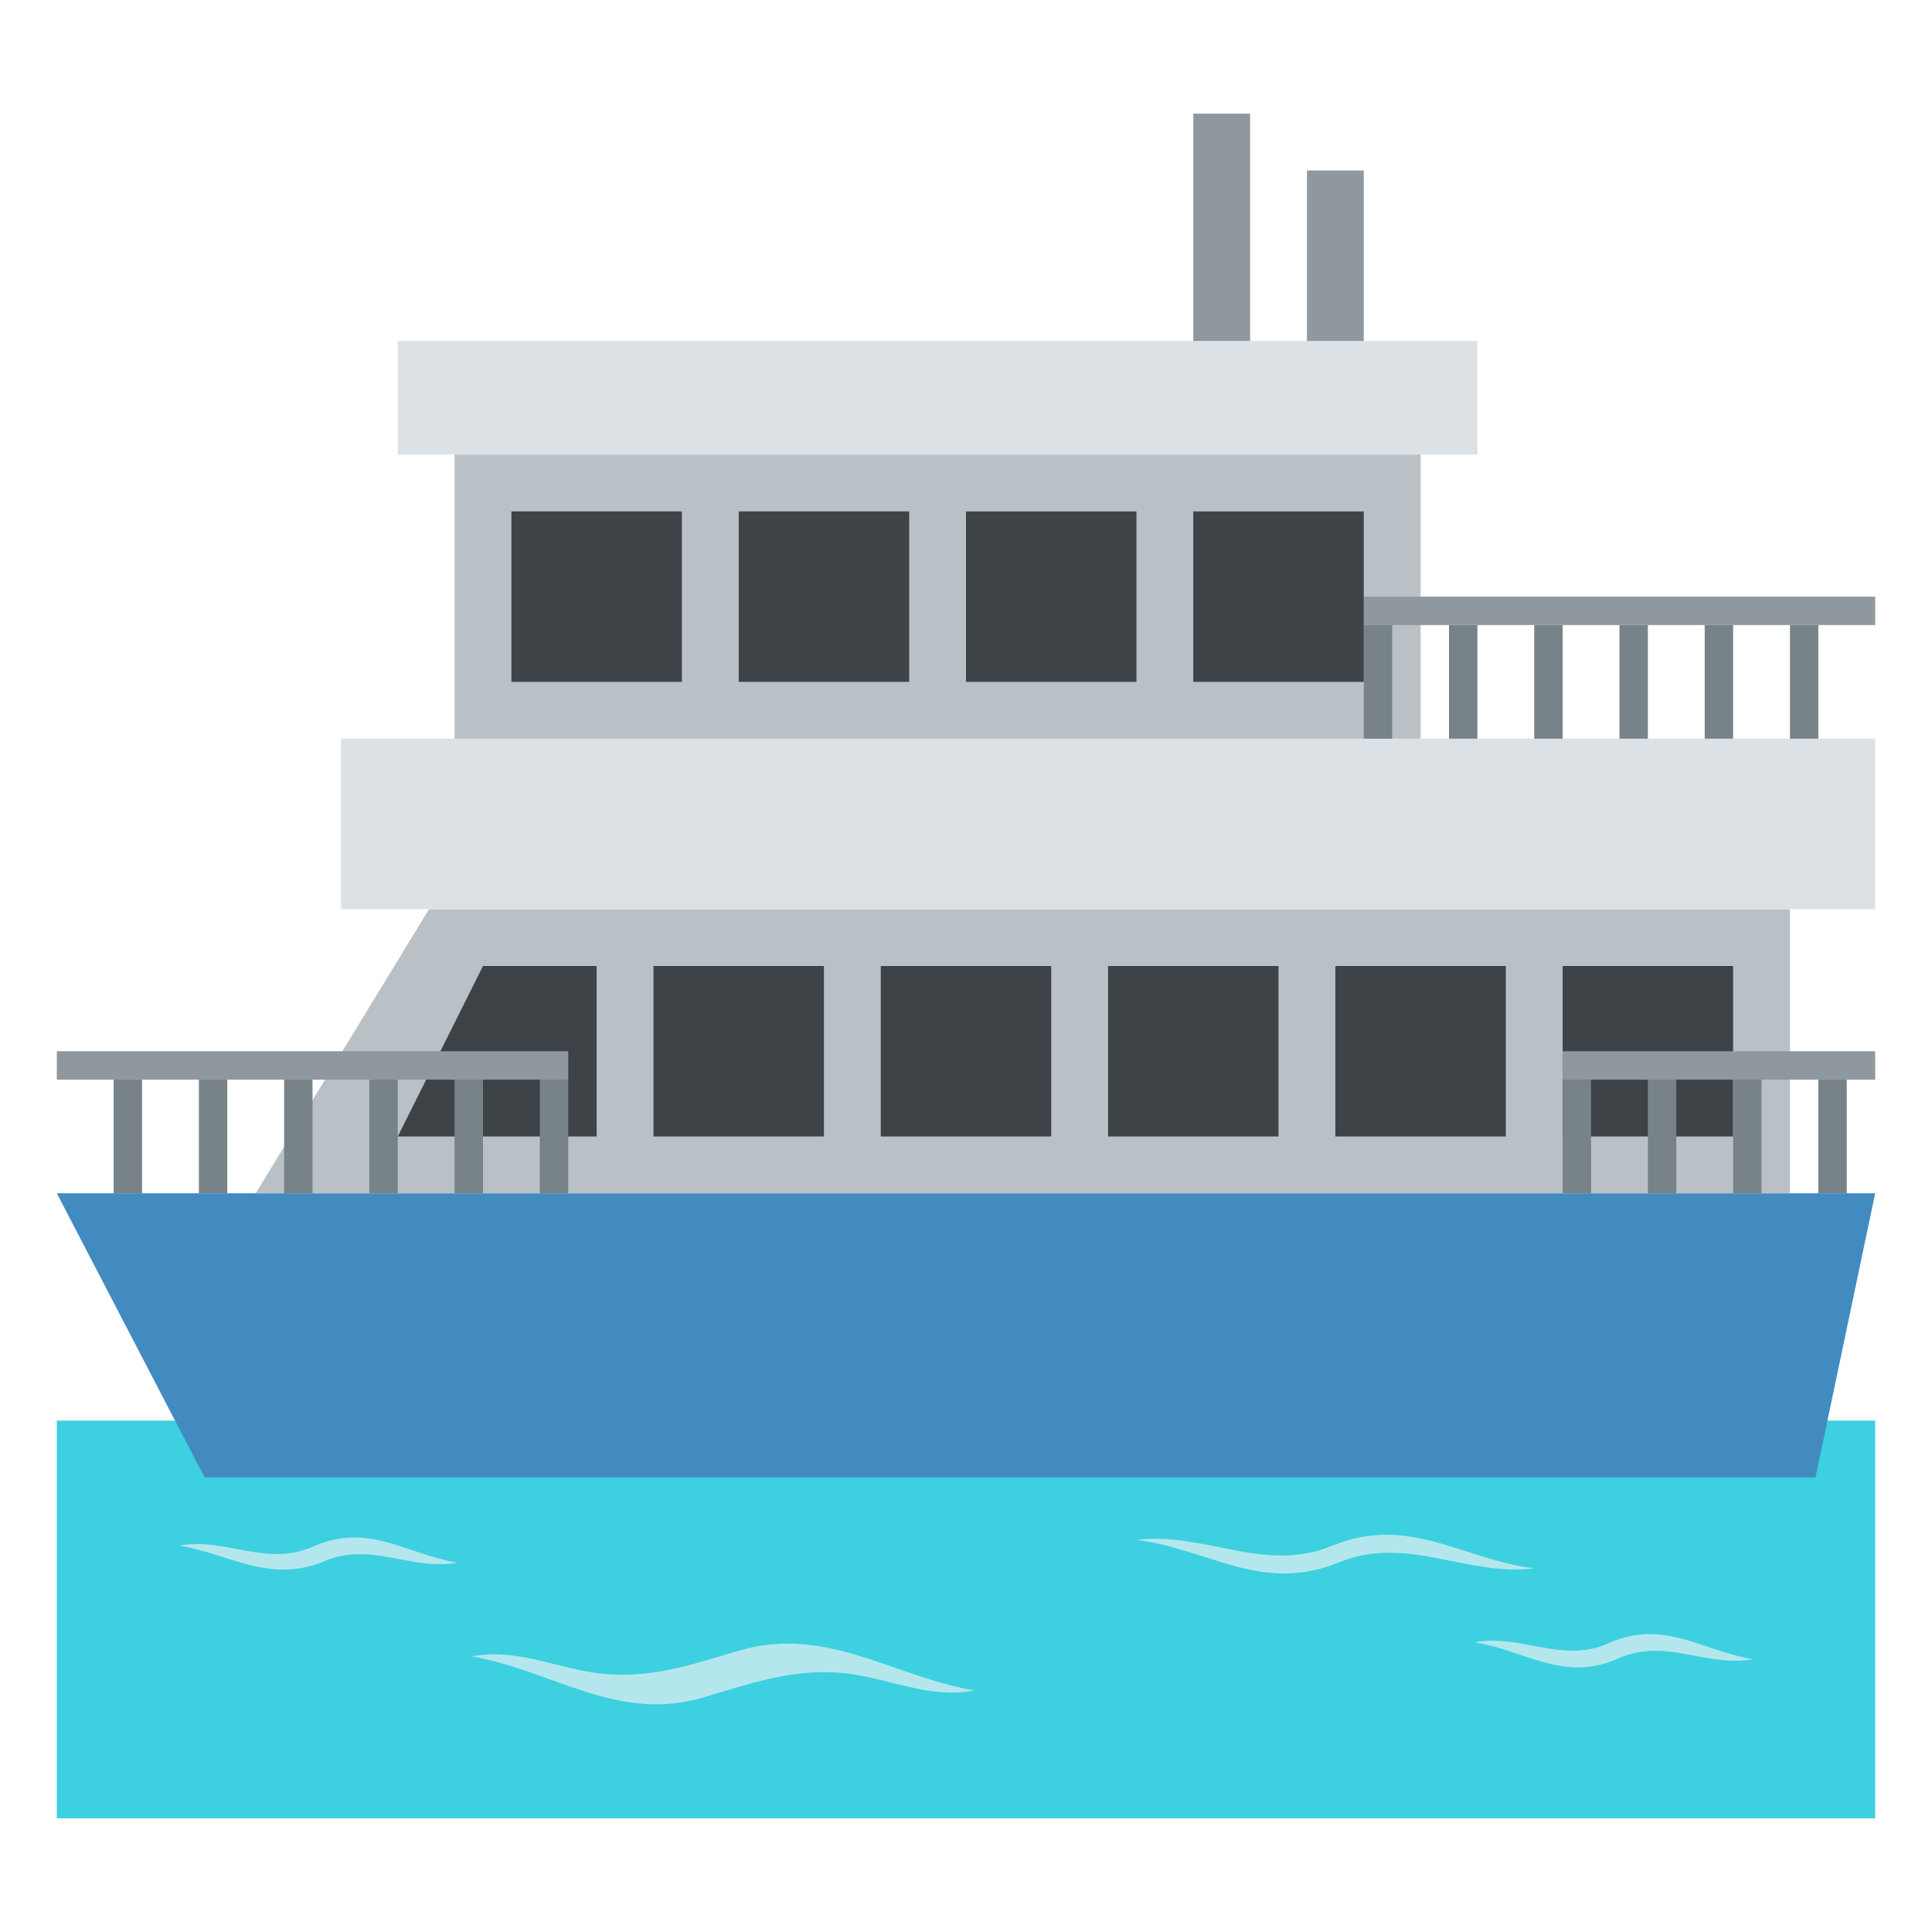 <?xml version="1.0" encoding="utf-8"?>
<!-- Generator: Adobe Illustrator 16.0.0, SVG Export Plug-In . SVG Version: 6.00 Build 0)  -->
<!DOCTYPE svg PUBLIC "-//W3C//DTD SVG 1.1//EN" "http://www.w3.org/Graphics/SVG/1.1/DTD/svg11.dtd">
<svg version="1.1" id="Layer_1" xmlns="http://www.w3.org/2000/svg" xmlns:xlink="http://www.w3.org/1999/xlink" x="0px" y="0px"
	 width="85px" height="85px" viewBox="0 0 85 85" enable-background="new 0 0 85 85" xml:space="preserve">
<g>
	<path fill="#3DD0E0" d="M2.5,62.5h80V80h-80V62.5z"/>
	<g>
		<path fill="#B4E7ED" d="M7.875,68c2.125-0.375,3.875,1,6,0c2.375-1,4,0.375,6.25,0.75c-2.125,0.375-3.875-1-6,0
			C11.75,69.625,10.125,68.375,7.875,68"/>
		<path fill="#B4E7ED" d="M64.875,72.25c2.125-0.375,3.875,1,6,0c2.375-1,4,0.375,6.25,0.75c-2.125,0.375-3.875-1-6,0
			C68.75,74,67.125,72.625,64.875,72.25"/>
		<path fill="#B4E7ED" d="M20.75,72.875c2-0.375,3.625,0.5,5.625,0.75c2.25,0.25,4-0.375,6.125-1
			c3.875-1.125,6.75,1.125,10.375,1.75c-2,0.375-3.625-0.5-5.625-0.75c-2.25-0.25-4,0.375-6.125,1
			C27.25,75.875,24.375,73.5,20.75,72.875"/>
		<path fill="#B4E7ED" d="M50,67.75c3-0.375,5.625,1.5,8.625,0.25c3.375-1.375,5.75,0.625,8.875,1c-3,0.375-5.625-1.5-8.625-0.25
			C55.5,70.125,53.125,68.125,50,67.75"/>
	</g>
	<path fill="#428BC1" d="M79.875,65H9L2.5,52.5h80L79.875,65z"/>
	<path fill="#B9C1C6" d="M78.75,40H18.875L11.25,52.5h67.5V40z"/>
	<g>
		<path fill="#3E4347" d="M68.75,42.5h7.5V50h-7.5V42.5z"/>
		<path fill="#3E4347" d="M58.75,42.5h7.5V50h-7.5V42.5z"/>
		<path fill="#3E4347" d="M48.75,42.5h7.5V50h-7.5V42.5z"/>
		<path fill="#3E4347" d="M38.75,42.5h7.5V50h-7.5V42.5z"/>
		<path fill="#3E4347" d="M28.75,42.5h7.5V50h-7.5V42.5z"/>
		<path fill="#3E4347" d="M26.25,50H17.5l3.75-7.5h5V50z"/>
	</g>
	<g>
		<path fill="#DCE1E5" d="M15,32.5h67.5V40H15V32.5z"/>
		<path fill="#DCE1E5" d="M17.5,15H65v5H17.5V15z"/>
	</g>
	<path fill="#B9C1C6" d="M20,20h42.5v12.5H20V20z"/>
	<g>
		<path fill="#778389" d="M5,47.5h1.25v5H5V47.5z"/>
		<path fill="#778389" d="M8.75,47.5H10v5H8.75V47.5z"/>
		<path fill="#778389" d="M12.5,47.5h1.25v5H12.5V47.5z"/>
		<path fill="#778389" d="M16.25,47.5h1.25v5h-1.25V47.5z"/>
		<path fill="#778389" d="M20,47.5h1.25v5H20V47.5z"/>
		<path fill="#778389" d="M23.75,47.5H25v5h-1.25V47.5z"/>
	</g>
	<path fill="#8F989E" d="M2.5,46.25H25v1.25H2.5V46.25z"/>
	<g>
		<path fill="#778389" d="M78.75,27.5H80v5h-1.25V27.5z"/>
		<path fill="#778389" d="M75,27.5h1.25v5H75V27.5z"/>
		<path fill="#778389" d="M71.25,27.5h1.25v5h-1.25V27.5z"/>
		<path fill="#778389" d="M67.5,27.5h1.25v5H67.5V27.5z"/>
		<path fill="#778389" d="M63.75,27.5H65v5h-1.25V27.5z"/>
		<path fill="#778389" d="M60,27.5h1.25v5H60V27.5z"/>
	</g>
	<path fill="#8F989E" d="M60,26.25h22.5v1.25H60V26.25z"/>
	<g>
		<path fill="#778389" d="M68.75,47.5H70v5h-1.25V47.5z"/>
		<path fill="#778389" d="M72.5,47.5h1.25v5H72.5V47.5z"/>
		<path fill="#778389" d="M76.25,47.5h1.25v5h-1.25V47.5z"/>
		<path fill="#778389" d="M80,47.5h1.25v5H80V47.5z"/>
	</g>
	<path fill="#8F989E" d="M68.75,46.25H82.5v1.25H68.75V46.25z"/>
	<g>
		<path fill="#3E4347" d="M22.5,22.5H30V30h-7.5V22.5z"/>
		<path fill="#3E4347" d="M32.5,22.5H40V30h-7.5V22.5z"/>
		<path fill="#3E4347" d="M42.5,22.5H50V30h-7.5V22.5z"/>
		<path fill="#3E4347" d="M52.5,22.5H60V30h-7.5V22.5z"/>
	</g>
	<g>
		<path fill="#8F989E" d="M52.5,5H55v10h-2.5V5z"/>
		<path fill="#8F989E" d="M57.5,7.5H60V15h-2.5V7.5z"/>
	</g>
</g>
</svg>
